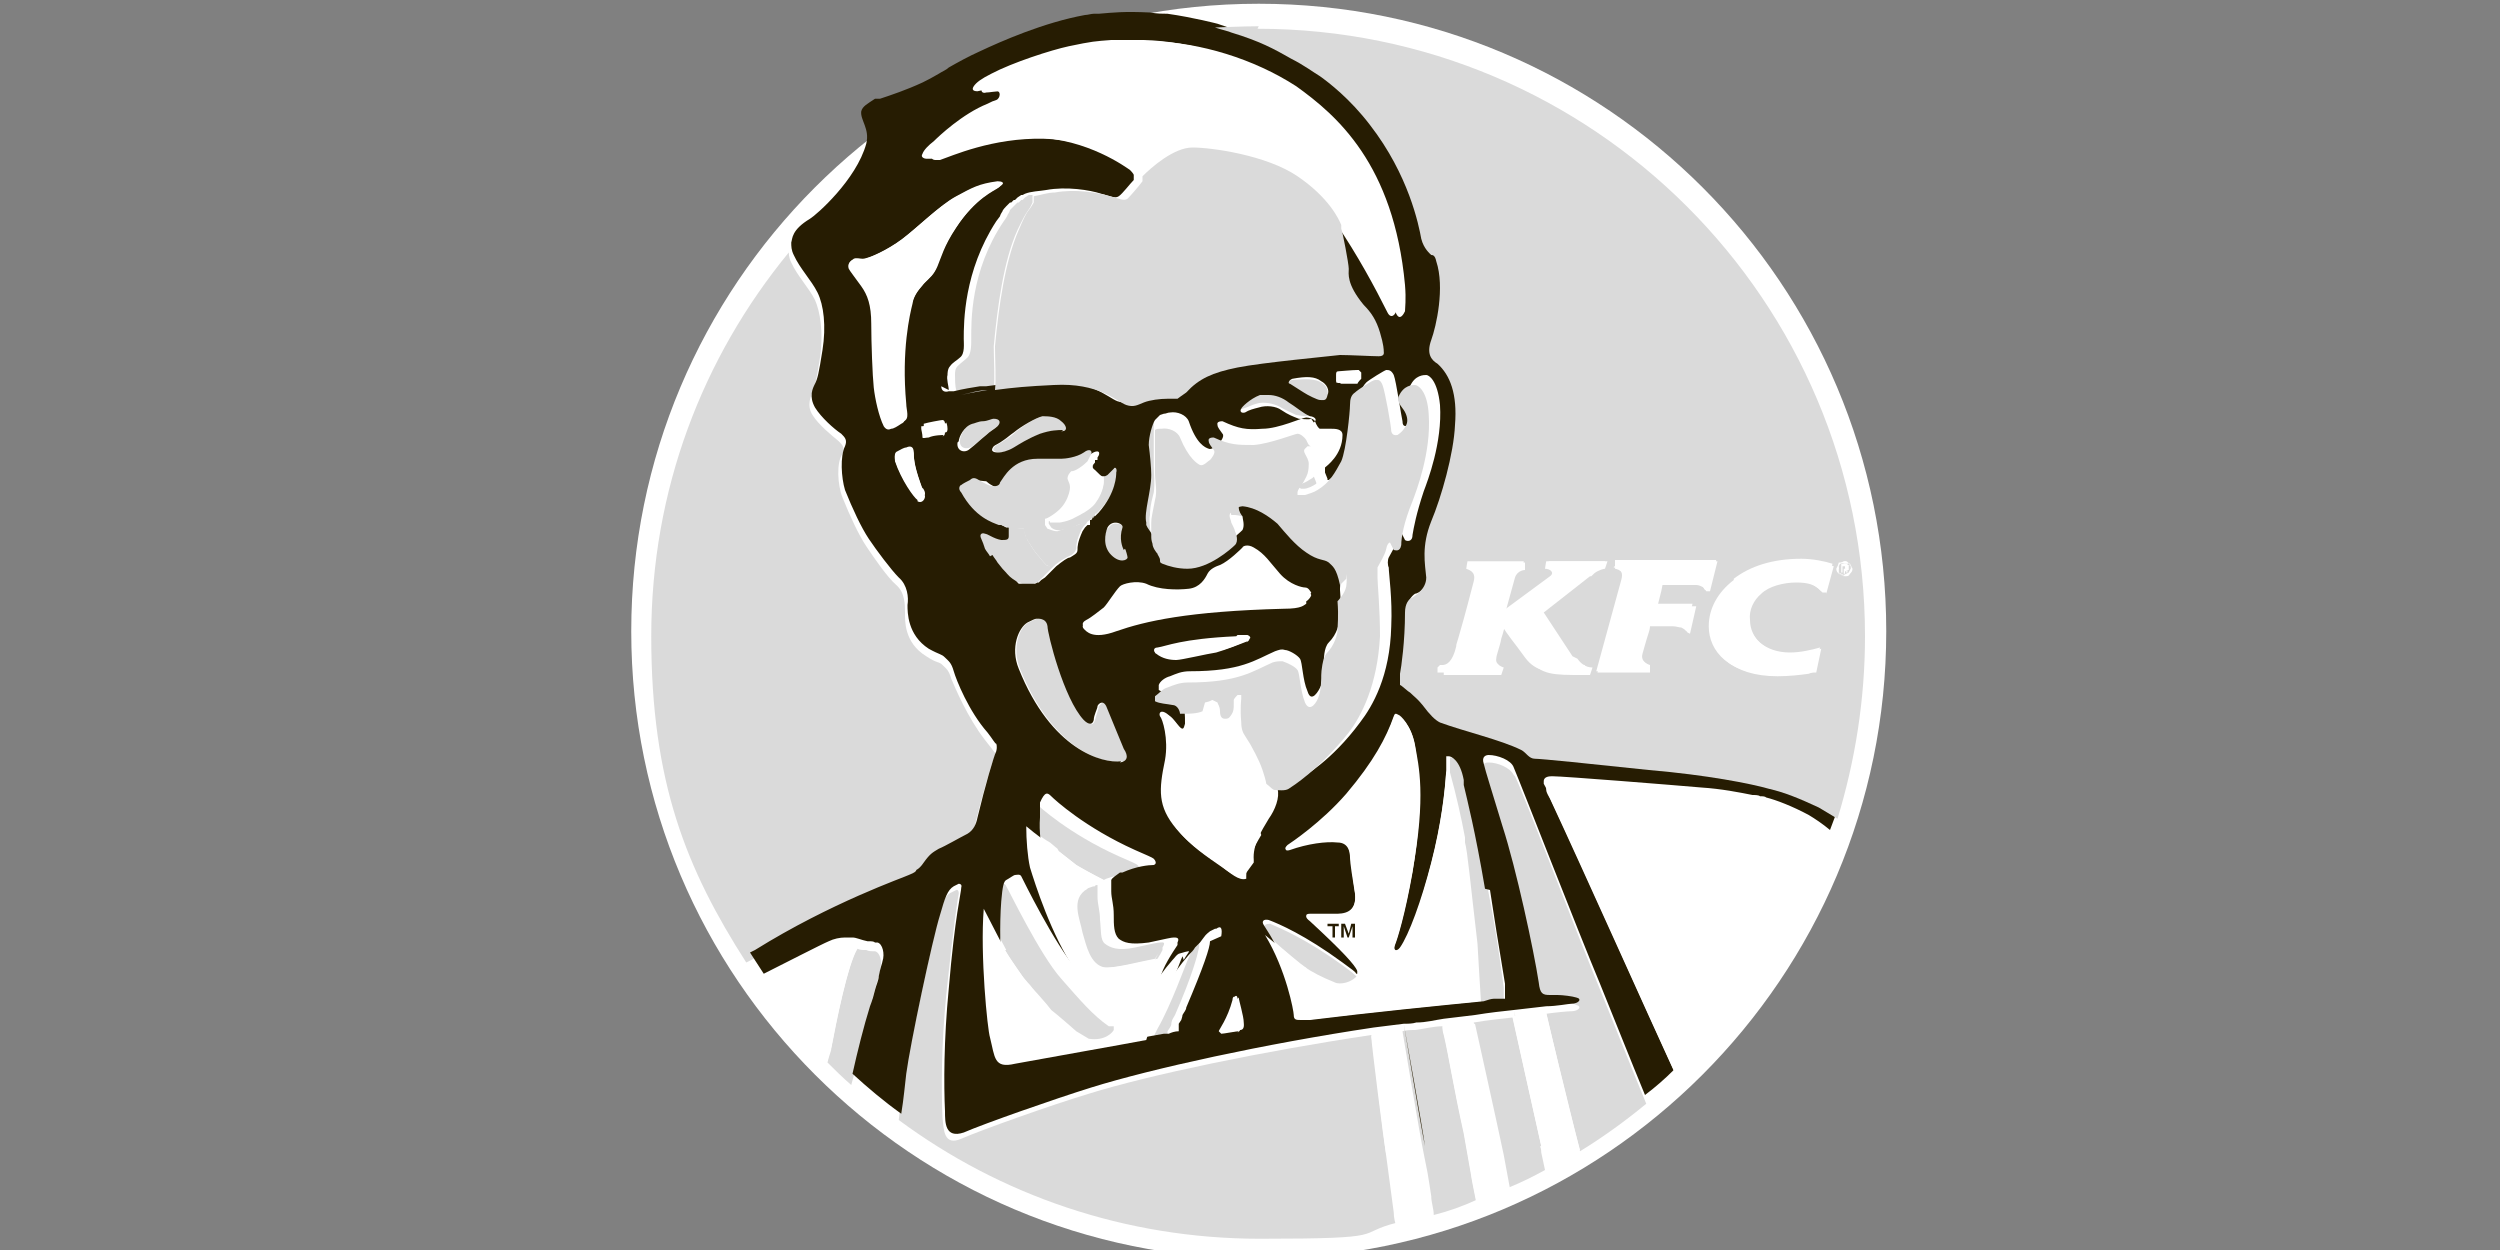 <?xml version="1.0" encoding="UTF-8"?>
<svg xmlns="http://www.w3.org/2000/svg" version="1.1" viewBox="0 0 200 100">
  <rect x="0" y="0" width="200" height="100" fill="#808080" stroke="none"/>
  <defs>
    <style>
      .cls-1 {
        fill: #c31230;
      }

      .cls-2 {
        fill: #fff;
      }

      .cls-3 {
        fill: #261c02;
      }

      .cls-4 {
        fill: #dadada;
      }
    </style>
  </defs>
  <!-- Generator: Adobe Illustrator 28.6.0, SVG Export Plug-In . SVG Version: 1.2.0 Build 709)  -->
  <g>
    <g id="Layer_2">
      <path class="cls-2" d="M100.7.3c-27.8,0-50.2,22.5-50.2,50.2s22.5,50.2,50.2,50.2,50.2-22.5,50.2-50.2S128.5.3,100.7.3"/>
      <path class="cls-4" d="M72.5,70.6c.5-.2.5-.3.6-.4.2-.2.3-.4.6-.6.5-.7.8-.8,1.2-1.1.5-.3,1.7-1,2.3-1.2.6-.3.7-.9.8-1.3.6-2.5,1.3-4.8,1.5-5.3.2-.4.1-.5,0-.6,0,0-.3-.4-.7-.9-1.4-1.8-2.4-4.2-2.7-4.9-.2-.7-.4-.8-.7-1.1-.3-.3-.4-.1-1.3-.7-1.8-1.1-1.7-2.9-1.7-3.5,0-.6,0-1.6-.7-2.2-.7-.6-1.8-2.2-2.4-3.1-.6-.9-1.3-2.4-1.9-3.9-.4-1-.5-2.8,0-3.5.2-.5,0-.7-.3-1-.6-.5-1.6-1.3-2.1-2.1-.5-.8-.1-1.5,0-1.9.2-.4.3-.8.6-2.7.3-2,0-3.7-.4-4.6-.5-1-1.4-1.9-1.9-3-.2-.4-.2-.7-.2-1v.2c-6.9,8.4-11,19-11,30.7s2.8,18.6,7.6,26.1l.4-.2c6.2-3.8,12-5.8,12.3-6"/>
      <path class="cls-4" d="M121.1,62c-.3-.6-1.3-1-2-1-.2,0-.6,0-.4.7.2.7.5,1.7,1.5,5,1,3.4,2.5,9.9,2.9,12.5.1.9.3,1,.9,1h.6c.4,0,1.2,0,1.5.2.5.1.2.5-.4.5-.3,0-1.3.1-2,.2,0,0,1.7,7,2.7,11,1.8-1.1,3.6-2.4,5.3-3.8-1.2-2.9-2.5-6.2-3.6-8.9-1.8-4.3-6.2-15.9-6.9-17.3"/>
      <path class="cls-4" d="M110.9,92.4c-.2-1.2-1.1-9.1-1.2-9.6h0c-8.7,1.3-17.8,3.2-22.6,4.7-3,.9-8.6,2.9-10.2,3.6-1.4.6-1.4-.7-1.5-1.7-.1-2.2-.1-5.8.3-9.8.6-5.8.9-7.6,1-8.1,0-.4-.2-.3-.2-.3l-.4.2c-.5.2-.7.9-1.1,2.3-.5,1.9-2.3,10.4-2.7,12.7-.1.9-.3,2.1-.4,3.2,8.1,6,18.1,9.5,28.9,9.5s7.4-.4,11-1.3c0-.4-.1-.8-.2-1.1l-.6-4.5"/>
      <polyline class="cls-1" points="147.7 45.8 147.7 45.8 147.7 45.8"/>
      <path class="cls-4" d="M115.5,82.8c0-.2-.1-.5-.1-.7-.7,0-1.4.2-2.2.3-.3,0-.7,0-1,.1,0,0,1.4,8.4,1.7,9.8l.3,1.5c.1.6.2,1.2.3,1.9,0,.5.2,1,.2,1.5,1.2-.3,2.3-.7,3.4-1.2-.2-1-.4-1.9-.4-2.1l-.6-3.4c-.8-3.5-1.2-6.1-1.6-7.9"/>
      <path class="cls-4" d="M123.3,91.7c-.6-2.7-2.3-10.3-2.3-10.3-.9.1-1.9.2-3.1.4,0,0,1.8,8.1,2.3,10.5l.5,2.7c1-.4,2-.9,2.9-1.4l-.3-1.4c0-.1,0-.3-.1-.5"/>
      <path class="cls-4" d="M79,34.7c.3-.3.7-.5.9-.7.3-.3.2-.7-.3-.6-.2,0-.6.1-.9.2-.3,0-.7.2-.8.2-.7.2-1.1,1.1-1.1,1.4-.1.7.6.8,1,.5.4-.3.8-.7,1.3-1.1"/>
      <path class="cls-4" d="M83.5,33.3c-.5,0-1.7.8-2.3,1.3-.3.3-.5.4-.8.6-.4.3-.7.4-.8.5-.4.4.2.5.4.5.2,0,.7-.1,1.2-.4.5-.3,1.1-.8,2.1-1.1.9-.3,1.4-.3,1.9-.3.5,0,.3-.4,0-.8-.4-.3-1.1-.4-1.5-.4"/>
      <path class="cls-4" d="M88.6,42.3c-.3.4-.4,1.4.3,2.2.7.7,1.3.4,1.3.2,0-.2,0-.5-.2-.7-.1-.2-.4-.9-.1-1.8,0-.2-.8-.6-1.2,0"/>
      <path class="cls-4" d="M102.9,31.9c-.5-.3-1.1-.6-1.6-.6-.2,0-.5,0-.7,0-.8.3-1.4,1-1.5,1.1-.1.1,0,.5.3.3.4-.1.7-.3,1.1-.4.6-.2,1.4,0,1.8.2.7.4,1,.5,1.4.7.2,0,.8.2,1,0,.5-.3,0-.4-.3-.5-.5-.2-1.3-.8-1.7-1.1"/>
      <path class="cls-4" d="M106.2,31.7c.1-.4-.1-.9-.5-1.1-.5-.3-1.2-.3-2.3-.2-.3,0-.4.3-.2.4.3.1.8.4,1.1.7.3.2,1.1.6,1.3.6.2,0,.4.1.6-.4"/>
      <path class="cls-4" d="M87.9,56.5c0,.2-.2.7-.3,1.1-.1.4-.4.5-.8,0-1.6-1.7-2.9-6.9-2.9-7.5,0-.8-.8-.7-.9-.6-.1,0-.3.1-.7.3-.7.3-1.4,2-.7,3.7,2.6,6.5,6.7,7.7,8.2,7.4.6,0,.7-.5.3-1.1-.4-.6-1-2.2-1.4-3.4-.2-.6-.6-.1-.7,0"/>
      <path class="cls-4" d="M117.5,62.9v-.2s0,0,0,0v-.2c-.4-1.7-1.1-1.9-1.3-1.9h-.2c0,0,0,0,0,0h0s0,0,0,0h0s0,0,0,0h0s0,0,0,0h0c0,0,0,0,0,0h0c0,0,0,.1,0,.1v.2s0,.4,0,.4h0c0,0,0,.5,0,.5.5,1.8.9,3.6,1.2,5.2v.4c.2.7.4,3,1,8.1.1,1.7.2,3.5.3,5h.1c.3,0,.6,0,.8,0h.5c0,0,.2-.1.2-.1h0s.1,0,.1,0h0s.1,0,.1,0h0s0-.1,0-.1h0s0-.2,0-.2h0s0-.1,0-.1h0c0-.1,0-.5,0-.5h0c0,0,0-.5,0-.5-.4-3-.8-5.5-1.2-7.5-.8-4.7-1.4-7-1.7-8.3h0"/>
      <path class="cls-4" d="M79,31.2h0s.2,0,.2,0h.3s0,0,0,0c.1-1,0-2.4,0-3.5.3-3.2.8-6.9,1.9-9.3.9-1.9.8-1.3,1.2-2.2v-.2c0,0,0-.4,0-.4h0s-.2,0-.2,0h-.1s-.3.2-.3.2h0s-.2.2-.2.2h-.1c0,0-.2.2-.2.2h-.1c0,0-.3.3-.3.3h0s-.3.3-.3.3h0c0,.1-.2.4-.2.4h0c0,.1-.3.5-.3.5-2.7,4-2.6,8.1-2.6,9.4,0,.5,0,1.2-.3,1.5-.2.2-.5.4-.8.7-.2.2-.2.5-.2.7,0,.3,0,.9.1,1.2,0,.3.3.5.6.4h.4c.8-.2,1.5-.4,2.1-.5"/>
      <path class="cls-4" d="M107.7,46.3c.1-.8,0-1.2-.3-1.6-.3-.5-.7-.9-1.4-1.3-.6-.4-2-1.6-2.1-1.7l-.9-.8c-.2-.1-.5-.4-1.1-.7-1.6-.8-2.9-.2-2.9-.2,0,0-.3.2-.5.4-.2.2,0,.6,0,.8h0s0,0,0,0h0s0,0,0,0h0s0,0,0,0h0s0,0,0,0h0s0,0,0,0h0s0,0,0,0h.1s0,0,0,0h.2c1.1.1,2.1.8,2.8,1.4.7.6,1.4,1.7,2.3,2.3,1,.7,1.4.6,1.8.8.4.3.7.4.9,1.8v.4c0,0,0,0,0,0,0,0,.6-.5.7-1.2"/>
      <path class="cls-4" d="M88.3,38.2v.2c0,.7-.4,1.4-.8,1.8-.4.5-1.2.9-1.6,1.1-.4.2-1.1.3-1.2.4h-.3s-.2,0-.2,0h-.3s0,0,0,0h0c0,0,0,.2,0,.2l.2.3c0,0,.3.3.8.2.6-.1,1-.2,1.3-.4.4-.1.9-.3,1-.4l.3-.3h.1c0-.1,0-.2,0-.2h.1c0,0,.3-.3.3-.3,1.5-1.7,1.4-3,1.4-3.2,0-.3,0-.4-.2-.3-.2.2-.3.3-.5.5h-.2c0,.1,0,.1,0,.1h0s0,0,0,0h0"/>
      <path class="cls-4" d="M79.7,45.1l.4.5h0s0,0,0,0c.3.3.6.5.8.8l.3.2h0s.2,0,.2,0h.2c0,0,.2.1.2.1h.2s.1,0,.1,0h.2s.2,0,.2,0h.1s0,0,0,0h.1s.2-.1.2-.1h.1c0,0,.2-.2.2-.2h0c0,0,.3-.3.3-.3l.5-.5.4-.4h0c-.2,0-.5.2-.7,0,0,0-.3-.3-.6-.7-.2-.2-.4-.5-.6-.8-.1-.2-.2-.3-.3-.5-.1-.2-.2-.4-.2-.5h0c0-.2-.1-.4-.1-.4-.4,0-.9-.1-1.3-.3h0s0,.1,0,.1h0s0,.1,0,.1h0s0,.1,0,.1h0s0,.1,0,.1h0s0,.1,0,.1h0c0,0,0,.1,0,.1h0c0,.4-.3.6-.6.5-.6-.1-1.1-.4-1.3-.5-.2,0-.5,0-.3.4,0,.2.2.4.3.7h0c.1.3.2.5.4.7h0s0,0,0,0c.1.2.3.4.4.6h0"/>
      <path class="cls-4" d="M104.2,38.7c-.3,0-.4.2-.5.3h0c0,0,0,0,0,0h0s0,0,0,0h0s0,0,0,0h0c0,0,0,0,0,0h0c0,0,0,0,0,0h0c0,0,0,0,0,0h.1c0,0,0,0,0,0h.1c0,0,.2.1.2.1h.2c.3,0,.7-.2,1-.4h0s0,0,0,0h0s0,0,0,0h0s0,0,0,0h0s0-.1,0-.1l-.2-.5h0c0,0,0-.2,0-.2h0s0-.1,0-.1c-.2.2-.5.3-.8.4"/>
      <path class="cls-4" d="M92.5,43.7c0-.1-.3-.5-.4-.8,0-.3-.1-.4-.1-.7,0-.2-.1-.6,0-1,0-.3,0-.7.3-1.8.1-.7,0-1.5,0-2.2,0-.6,0-2,0-3.4h0s-.3,0-.3,0h0s-.2.1-.2.1h0s-.2.2-.2.2c-.2.2-.6,1.2-.5,2,0,.7.2,1.8.2,2.4,0,1.3-.6,3-.4,3.8v.2c0,0,.1,0,.1,0v.2c.1,0,.1,0,.1,0l.2.3h0c0,0,.2.3.2.3h0c0,0,.3.3.3.3h0c0,0,.3.3.3.3h0c0,0,.4.3.4.3h0s.4.2.4.2h0s0,0,0,0c-.1-.1-.1-.2-.2-.3,0-.2-.2-.4-.2-.5"/>
      <path class="cls-4" d="M96.4,74.6h-.1c0,0,0,0,0,0h0s0,0,0,0h-.2c0,0,0,.1,0,.1h-.2c0,.1,0,.1,0,.1-.2.1-.3.3-.5.5h0c0,0-.3.3-.3.3h0c0,0-.4.5-.4.5h0s0,0,0,0c.3,0,.7-.2.8-.2,0,0-.3.4-.4.7-.2.4-1.4,3.8-2.5,5.7-.4.8-.2.4-.4,1h.2s.2,0,.2,0c.2,0,.5,0,.8-.1h0s0,0,0,0h0s0,0,0,0h0s0,0,0,0h0s0,0,0,0h0c0,0,0,0,0,0h0c0,0,0,0,0,0h0s0,0,0,0h0s0,0,0,0h0s0-.1,0-.1h0s0-.1,0-.1h0s0-.1,0-.1h0s0-.1,0-.1h0s0,0,0,0h0c0-.1,0-.1,0-.1h0c0-.1,0-.2,0-.2h0s0,0,0,0l.2-.3h0s.1-.2.1-.2h0c0-.4.2-.6.3-.8,1.4-3.2,1.8-4.8,1.9-5.3.1-.6,0-.9-.4-.7"/>
      <path class="cls-4" d="M104.2,77.5c1.1.7,1.5.9,2.7,1.4.4.2,1.4,0,1.8-.7h0s0,0,0,0h0s0,0,0,0h0s0,0,0,0h0s0,0,0,0h-.1c-.2-.2-.4-.4-1.1-.9-3-2.2-5.2-3.1-5.9-3.4-.3,0-.6.1-.4.4.2.2.3.5.5.8h0c1,.9,2.3,2,2.9,2.4"/>
      <path class="cls-4" d="M87,71.1c-1.4.8-.6,2.4-.4,3.5.3,1,.6,2.6,1.8,2.8.9.1,3.1-.5,4.2-.7.2-.3.3-.5.4-.7v-.2c.3-.5,0-.4-.2-.4-.2,0-.6.1-2,.4-1.4.3-2,0-2.4-.3-.4-.3-.3-1.1-.4-1.9,0-.8-.2-1.2-.2-1.9v-.3s0-.2,0-.2h0c0,0,0-.2,0-.2h0c0,0,0-.2,0-.2h0c-.3,0-.5.1-.8.2"/>
      <path class="cls-4" d="M84.7,68.1l1.4,1.1c0,0,1.4.8,2.2,1.2h0s.2-.1.2-.1c1.1-.4,2.2-.5,2.5-.6.4,0,.2-.3,0-.5-.1-.1-.6-.3-1.5-.7-4-1.8-6.4-4-6.7-4.3-.3-.3-.5-.4-.8.5v.2c0,0,0,0,0,0v.2s0,.1,0,.1v.3s0,.2,0,.2h0c0,.1,0,.2,0,.2h0c.7.7,1.8,1.4,2,1.5l.6.5"/>
      <path class="cls-4" d="M80.4,76c.4.7,1.5,2.2,1.5,2.3,0,0,.3.3.6.7.3.3.5.6.6.7l.7.8.4.5c.4.3,1.8,1.6,2,1.7l1,.6c1.2.2,1.8-.5,2-.7.1-.2.1-.3,0-.6h0c0,0,0,0,0,0h0c0,.1,0,.1,0,.1h-.1c0,0,0,0,0,0h-.2s0,0,0,0h-.2c-1.3-.9-2.3-2.1-3.8-3.8-1.7-1.9-4.2-7.1-4.4-7.4-.1-.3-.4-.2-.5-.1-.1,0-.4.2-.7.4-.2.1-.3.5-.4,1.7h0c.3.7,1.3,2.5,1.6,3.1"/>
      <path class="cls-4" d="M69.8,79.9c.1-.4.2-.8.3-1.1.2-.6.3-1.1.3-1.2.2-.7,0-1.4-.4-1.5h-.2s0,0,0,0c-.1,0-.3,0-.5-.1h0s-.1,0-.1,0c-.2,0-.4,0-.6-.1-.8,1.3-1.7,5.9-2.1,8,0,.2-.2.6-.3,1.1.6.6,1.2,1.2,1.9,1.8.5-1.8,1-3.8,1.4-5.4.1-.5.3-.9.4-1.3"/>
      <path class="cls-3" d="M141.7,62.8c-1.5-.3-5-1-9.6-1.5-4.7-.4-8.5-.8-9.1-.9-.5,0-.7-.5-1.1-.7-1.6-.8-4.6-1.5-6.5-2.2-.5-.2-.8-.6-1.4-1.4-.4-.5-.7-.7-1-1-.2-.2-.6-.6-.8-.6-.1,0-.2-.3,0-.9.1-.5.4-2.5.4-4.9,0-.6.3-1,.6-1.2.2,0,1.2-.5,1.1-1.6,0-1-.4-2.5.4-4.5.8-1.9,1.8-5.4,1.9-7.7.1-2.4-.5-4-1.4-4.9-.4-.3-.8-.8-.5-1.9.4-1.1,1.1-4.3.4-6.3-.2-.5-.3-.5-.4-.5-.1,0-.6-.4-.8-1.3-.2-1.1-1.1-5.1-4.1-9.1-1.6-2.1-3.4-3.4-4-3.9-.5-.3-1.3-.9-2.3-1.4-1.4-.8-2.6-1.3-4.8-2.1-.2,0-.7-.2-1.3-.4h0s-1.9-.5-4-.8c-.4,0-.8,0-1.4-.1-2.1-.1-2.9,0-4.1.1h-.4c-.2,0-.5.1-.7.1-3.3.6-6.7,2.1-8.4,2.9-.9.4-1.8.9-2.5,1.3h0c-.2.2-.5.3-.8.5-.5.3-.9.5-1.3.7-1.3.6-2.5,1-3.4,1.3h-.4c-.6.4-1,.6-1.1,1-.1.7.7,1.4.4,2.6-.8,2.9-4,5.7-4.5,6-1.5.9-1.4,1.6-1.5,1.9,0,.3,0,.6.2,1,.5,1.1,1.4,2,1.9,3,.5,1,.7,2.7.4,4.6-.3,1.9-.4,2.3-.6,2.7-.2.4-.5,1,0,1.9.5.8,1.5,1.7,2.1,2.1.3.3.5.5.3,1-.4.8-.3,2.5,0,3.5.6,1.5,1.3,3,1.9,3.9.6.9,1.8,2.5,2.4,3.1.7.6.8,1.6.7,2.2,0,.6,0,2.4,1.7,3.5.9.5,1,.4,1.3.7.3.3.5.4.7,1.1.2.7,1.2,3.2,2.7,4.9.4.5.6.9.7.9,0,0,.1.2,0,.6-.2.4-.9,2.8-1.5,5.3-.1.5-.3,1-.8,1.3-.6.3-1.8,1-2.3,1.2-.5.3-.7.4-1.2,1.1-.2.3-.4.5-.6.6,0,.1-.1.2-.6.4-.4.2-6.2,2.2-12.3,6l-.4.2c.4.6.7,1.1,1.1,1.7,1.4-.7,4.7-2.4,5.2-2.6.4-.2.9-.3,1.3-.3.2,0,.5,0,.6,0,.3,0,.7.2,1.2.3h.1s0,0,0,0c.2,0,.4,0,.5.1h0s.2,0,.2,0c.4.1.6.9.4,1.5,0,.1-.2.6-.3,1.2,0,.3-.2.7-.3,1.1-.1.4-.2.8-.4,1.3-.5,1.6-1,3.6-1.4,5.4,1.2,1.1,2.5,2.2,3.9,3.2.2-1.2.3-2.4.4-3.2.3-2.3,2.1-10.8,2.7-12.7.4-1.4.6-2,1.1-2.3l.4-.2c0,0,.3,0,.2.3,0,.4-.5,2.2-1,8.1-.4,4.1-.4,7.7-.3,9.8,0,.9,0,2.2,1.5,1.7,1.6-.7,7.3-2.7,10.2-3.6,4.8-1.5,13.9-3.5,22.6-4.8l2.4-.3s1.4,8.4,1.7,9.8l.3,1.5-.3-1.5c-.2-1.5-1.7-9.8-1.7-9.8.3,0,.7,0,1-.1.8,0,1.5-.2,2.2-.3l2.5-.3c1.2-.2,2.2-.3,3.1-.4h0s1.6,7.6,2.3,10.3c0,.2,0,.3.1.5l.3,1.4h0s-.3-1.4-.3-1.4c-.5-2.2-2.4-10.8-2.4-10.8l2.6-.3c.8,0,1.8-.2,2-.2.6,0,.9-.4.4-.5-.3-.1-1.1-.2-1.5-.2h-.6c-.6,0-.8-.1-.9-1-.4-2.6-1.8-9.1-2.9-12.5-1-3.3-1.3-4.2-1.5-5-.2-.6.2-.7.4-.7.7,0,1.8.4,2,1,.6,1.4,5.1,13,6.9,17.3,1.1,2.7,2.4,6,3.6,8.9.8-.6,1.6-1.3,2.3-2-2.3-5-7.4-16.5-10.1-22.2,0-.2-.2-.5-.3-.7v-.2c0-.4.5-.4.7-.4.9,0,9.6.7,11.9.9,1.6.1,3.1.4,4.1.6.2,0,.5,0,.6.1.2,0,.4,0,.5.1.8.2,2.1.7,3.4,1.4.5.3,1.1.7,1.7,1.2.2-.5.4-1.1.6-1.6-.5-.3-1-.6-1.5-.9-1.4-.8-2.6-1.2-4-1.5M71.4,34.2c-.2.1-.4.1-.6-.2-.4-.8-.7-2.2-.8-3.1-.1-.9-.3-3.6-.2-5.1,0-1.5-.2-2.3-.8-3-.5-.7-.9-1.2-1-1.4-.2-.3,0-.5.3-.7.2-.1.5,0,.7,0,.5,0,2-.7,3.2-1.6,1.2-.9,3-2.7,4.3-3.4,1.3-.7,1.8-1,3.3-1.2.3,0,.7.1.2.4-.4.3-1.9.8-3.5,3.3-1,1.5-1.2,2.4-1.5,3.1-.3.7-.6.9-1.1,1.4-.2.3-.8.8-.9,1.6-.2.8-.9,3.7-.5,8,0,.5.3,1.2-.2,1.4-.3.1-.5.3-.8.4ZM73.4,40c-.3-.2-1.3-1.6-1.8-3.1,0-.2-.1-.6.2-.7.2,0,.5-.3.7-.3.2,0,.5-.2.6.4,0,.6.1,1.2.7,2.9.1.3.1.4.2.5,0,.3-.3.6-.6.4ZM75.5,34.8c0,0-.8,0-1.2.2-.2,0-.5.1-.5,0,0-.3-.1-.6-.1-.7v-.2c.4,0,1.5-.2,1.6-.3.1,0,.2,0,.2.3,0,.2,0,.4.1.5,0,0,0,.3-.2.3ZM75.9,31.2c0-.3-.2-.9-.1-1.2,0-.1,0-.5.2-.7.2-.3.6-.5.8-.7.4-.3.3-1.1.3-1.5,0-1.3,0-5.4,2.6-9.4l.3-.4h0c0-.1.2-.4.2-.4h0c0-.1.3-.4.3-.4h0s.3-.3.3-.3h.1c0,0,.2-.2.2-.2h.1c0,0,.2-.2.2-.2h0s.3-.2.3-.2h.1s.2-.1.2-.1h0c.5-.2,1.1-.2,1.7-.3,1.6-.3,3.5,0,4.4.3.8.2,1.1.4,1.4.2.3-.2.9-1,1.2-1.3h0c0-.1,0-.2,0-.2h0c0,0,0-.1,0-.1h0c0,0,0-.1,0-.1h0c0-.1-.3-.4-.3-.4-.3-.2-3.4-2.5-7.6-2.6-4.1-.1-7.4,1.3-8.3,1.7-.2,0-.3,0-.4,0-.1,0-.5-.1-.3-.4.1-.3.5-.7.9-1,.4-.4,2.3-2.2,4.3-3,.4-.2.4-.2.7-.3.3-.1.5-.8-.2-.8-.7,0-.9,0-1.3.1-.3,0-.5-.1-.3-.4.2-.3.6-.6,1.4-1,1.7-.9,4.8-1.9,6.2-2.2,1.9-.4,2.1-.4,3.4-.5,1.2,0,2.1,0,2.6,0,3.8.1,8.1,1.4,11.5,3.6,3.2,2.3,7.8,6.3,8.7,15.9.1,1.2,0,1.8,0,2.1,0,.3-.4.8-.7.2-1-2-2.4-4.6-4.1-7.1l-.3-.2h0s0,0,0,0h0s0,0,0,0h0c0,0,0,.1,0,.1v.2c0,.2.6,2.8.6,3.2,0,.4-.2,1.3,1.2,2.9.6.7,1,1.3,1.3,2.2.2,1,.3,1.4.3,1.5,0,.1.1.4-.4.4-.5,0-2.3-.1-3.1-.1-.8,0-6.2.5-8.2,1-2,.4-3.1.9-4.1,2-.2.3-.6.5-.7.5,0,0-.3,0-.8,0-.5,0-1.4,0-1.9.3-.5.2-.8.4-1.4.2-.8-.3-2.2-1.8-5.8-1.6-2.2.1-3.3.2-4.7.4h-.3s-.2,0-.2,0h0c-.6.1-1.3.2-2.1.4h-.4c-.3.1-.6,0-.6-.4ZM108.8,30.3l-.3.3h-1.3c0,.1-.3,0-.3,0v-.6c0,0,0-.2.1-.2.1,0,1.1-.1,1.5-.1l.2.2v.5ZM104.3,31.4c-.3-.2-.8-.5-1.1-.7-.2,0-.1-.3.2-.4,1.1-.2,1.8-.2,2.3.2.4.2.7.7.5,1.1-.1.5-.3.4-.6.4-.2,0-1-.4-1.3-.6ZM104.9,33.5c-.2.1-.8,0-1,0-.5-.2-.8-.3-1.4-.7-.4-.3-1.2-.4-1.8-.2-.4.1-.8.2-1.1.4-.4.1-.4-.2-.3-.3,0-.1.7-.8,1.5-1.1.2,0,.5,0,.7,0,.5,0,1.1.2,1.6.6.5.3,1.2.9,1.7,1.1.2,0,.7.2.3.5ZM89.3,50.3c-1.9.7-2.4,0-2.6-.2-.2-.2,0-.4.2-.5.4-.2,1-.7,1.4-1,.3-.3.9-1.3,1.3-1.7.2-.2,1.3-.5,2.1-.2,1,.5,2.5.5,3.4.4.9-.1,1.3-.8,1.5-1.2.2-.4.7-.6,1-.7.7-.3,1.7-1.3,1.8-1.4,0-.1.4-.3.9,0,.9.5,1.3,1.2,2.1,2.1.8.9,1.8,1.1,2,1.1.3,0,.4.3.5.4,0,0-.2.4-.4.5-.2.1-.3.4-1.8.4-7.7.2-11.1,1-13.4,1.8ZM99.8,51.3c-.5.2-1.8.7-2.5.9-.7.1-2.8.6-3.2.6-.5,0-1.1-.1-1.6-.5-.1,0-.3-.4.1-.4.7-.1,1.9-.7,6.3-.9.5,0,.7,0,.8,0,.1,0,.5.1,0,.4ZM89.7,60.9c-1.5.2-5.6-.9-8.2-7.4-.7-1.7,0-3.3.7-3.7.4-.2.6-.3.7-.3.1,0,.8-.1.9.6,0,.6,1.3,5.8,2.9,7.5.4.4.7.4.8,0,0-.4.3-.9.3-1.1,0-.1.4-.6.7,0,.5,1.2,1.1,2.7,1.4,3.4.4.6.3,1-.3,1.1ZM90,43.9c.1.2.2.6.2.7,0,.2-.6.5-1.3-.2-.7-.7-.5-1.7-.3-2.2.4-.7,1.3-.3,1.2,0-.3.9,0,1.6.1,1.8ZM85.1,34.4c-.5,0-1,0-1.9.3-1,.4-1.6.8-2.1,1.1-.5.3-1,.4-1.2.4-.2,0-.8,0-.4-.5.1-.1.4-.2.8-.5.3-.2.5-.4.8-.6.6-.5,1.8-1.2,2.3-1.3.4,0,1.1,0,1.5.4.4.3.6.8,0,.8ZM76.7,35.3c0-.3.4-1.2,1.1-1.4.1,0,.5-.2.8-.2.4,0,.7-.2.9-.2.5,0,.6.3.3.6-.2.2-.6.4-.9.7-.5.4-.9.8-1.3,1.1-.4.4-1.1.2-1-.5ZM79.2,44.5h0s0,0,0,0c-.1-.2-.3-.4-.4-.6h0c-.1-.3-.2-.6-.3-.8-.2-.4.1-.5.3-.4.2,0,.7.4,1.3.5.4,0,.6,0,.6-.3h0c0-.1,0-.2,0-.2h0c0,0,0-.1,0-.1h0s0-.1,0-.1h0s0-.1,0-.1h0s0-.1,0-.1h0s0-.1,0-.1h-.2c-.5-.3-1.9-.8-3-2.7-.2-.3,0-.5,0-.6.1,0,.5-.3.7-.4.2-.1.4,0,.7,0,.2.2.8.6,1.2.5.4,0,.4-.2.5-.3.3-.4,1-1.9,3-1.9.8,0,1.6,0,1.9,0,.3,0,1.2-.1,1.8-.5.6-.4.8-.1.5.3v.2c-.1,0-.2,0-.2,0v.2c-.2.2-.3.4,0,.6.4.4.5.5.6.5h.2c0,0,0,0,0,0h0s.2-.1.2-.1c.2-.2.3-.3.5-.5.1-.2.3,0,.2.3,0,.2,0,1.6-1.4,3.2l-.3.3h-.1c0,0,0,.1,0,.1h-.1c0,.1-.1.2-.1.2h-.1c0,.1,0,.2,0,.2v.2c-.1,0-.2,0-.2,0l-.2.2-.2.3c-.4.9-.4,1.2-.4,1.5,0,.3-.3.4-.6.6-.2,0-.6.3-1.1.7h0l-.4.4-.5.5-.3.2h0c0,0-.2.2-.2.2h-.1c0,0-.2.1-.2.1h-.1s0,0,0,0h-.1s-.2,0-.2,0h-.2s-.1,0-.1,0h-.2s-.2,0-.2,0h-.2c0,0-.2-.2-.2-.2h0s-.3-.2-.3-.2c-.3-.2-.5-.5-.8-.8h0s0,0,0,0l-.4-.5h0c-.1-.2-.3-.4-.4-.6ZM96.8,75.3c0,.5-.5,2-1.9,5.3,0,.2-.2.4-.3.6h0c0,.1-.1.4-.1.4h0s-.2.3-.2.3h0s0,0,0,0h0c0,.1,0,.2,0,.2h0s0,0,0,0h0c0,.1,0,.1,0,.1h0s0,0,0,0h0s0,0,0,0h0c0,.1,0,.1,0,.1h0c0,.1,0,.1,0,.1h0c0,0,0,.1,0,.1h0c0,0,0,0,0,0h0s0,0,0,0h0s0,0,0,0h0s0,0,0,0h0s0,0,0,0h0s0,0,0,0h0s0,0,0,0h0c-.3,0-.6.1-.8.2h-.2s-.2,0-.2,0c-2.1.4-7.8,1.3-10.5,1.9-1.8.4-1.6-.5-2-2.1-.2-.7-.8-6.6-.5-10.4.1-1.2.2-1.6.4-1.7.2-.1.6-.4.7-.4.1,0,.4-.1.5.1.1.2,2.7,5.5,4.4,7.4,1.5,1.7,2.5,2.9,3.8,3.7h.2c0,.1,0,.1,0,.1h0s0,0,0,0h0s.1,0,.1,0h0s0-.1,0-.1h0c0-.2,0-.5-.2-.7-.3-.3-1.4-1.5-2.9-3.6-2-2.8-3.3-6.9-3.6-8.2-.2-.9-.4-2.2-.3-3.3h0s0-.1,0-.1h0c0-.1,0-.3,0-.3v-.3s0-.1,0-.1v-.2s0,0,0,0v-.2c.4-.9.6-.8.9-.5.3.3,2.7,2.5,6.7,4.3.9.4,1.4.6,1.5.7.1.1.3.4,0,.5-.4,0-1.4.1-2.5.6h-.2c-.4.3-.6.4-.7.6h0c0,.1,0,.2,0,.2h0c0,.1,0,.2,0,.2v.2s0,.3,0,.3c0,.6.2,1,.2,1.9,0,.8,0,1.5.4,1.9.4.3.9.5,2.4.3,1.4-.3,1.8-.4,2-.4.2,0,.5,0,.3.4v.2c-.4.6-1.2,1.8-1.4,2.7-.3.9-.3,1.2-.4,1.3,0,.2,0,.5.4.1.3-.3.8-1.6,2.3-3.3.2-.2.4-.4.5-.6h0s.4-.4.4-.4h0c0,0,.3-.4.3-.4h0c.2-.3.4-.4.5-.5h0s.2-.1.2-.1h0s.2-.1.2-.1h0s0,0,0,0h.1c.4-.3.5,0,.4.6ZM99.1,82.5c-.2,0-1.2.2-1.4.2l-.2-.2c0-.1.7-1,1.1-2.5,0-.3.2-.4.3,0,0,.3.4,1.6.4,2,0,0,0,.5-.3.6ZM99.5,70.1c-.6.2-1.4-.5-1.9-.9-1.3-.9-2.5-1.7-3.5-2.9-1.5-1.8-1.4-3.1-.9-5.5.3-1.7-.2-3.3-.4-3.5-.1-.2,0-.5.4-.3.4.2.7.7,1.1,1.1.4.4.4.1.5-.2,0-.7,0-1.2-.2-1.6h0c0-.2-.2-.7-.6-.8-.5-.1-1-.1-1.3-.3v-.4c.1-.3.5-.6.9-.7.5-.2.9-.4,1.6-.4,4.1,0,5.2-.9,6.8-1.6.3-.1.5-.2.8-.1.3,0,1,.4,1.2.7.2.3.2,1.7.6,2.6.3,1,.9,0,1.1-.5.1-.4.2-1.4.2-1.7,0-.3,0-1.3.4-1.7.7-.7.8-1.5.9-1.9,0-.3.1-1.1,0-2.3v-.4c-.3-1.4-.6-1.5-.9-1.8-.4-.3-.8-.1-1.8-.8-.9-.6-1.7-1.6-2.3-2.3-.7-.6-1.7-1.3-2.8-1.4h-.2s0,0,0,0h-.1s0,0,0,0h0s0,0,0,0h0s0,0,0,0h0s0,0,0,0h0s0,0,0,0h0s0,.1,0,.1c0,.3.2.6.3.7,0,.2.2.7,0,1.1-.3.3-2.1,2-3.8,1.9-.8,0-1.4-.2-2-.4h0s0,0,0,0l-.4-.2h0s-.4-.3-.4-.3h0c0,0-.3-.3-.3-.3h0c0,0-.3-.3-.3-.3h0c0,0-.2-.3-.2-.3h0c0,0-.2-.3-.2-.3h0s-.1-.2-.1-.2h0s0-.2,0-.2c-.2-.8.4-2.5.4-3.8,0-.6-.1-1.6-.2-2.4,0-.7.3-1.7.5-2l.2-.2h0s.2-.2.2-.2h0s.3-.1.3-.1h0c.2,0,.3-.1.5-.1.6-.1,1.3.2,1.5.7.6,1.8,1.3,2.1,1.6,2.2.2.1.6-.2.8-.4.1-.1.5-.6.3-.8-.2-.3-.4-.5-.4-.7-.1-.3.3-.3.4-.3,1.3.6,1.9.7,3.2.6,1.3,0,3.2-.9,3.5-.9.2,0,.6.1.7.3h0c.1.3.3.6.4.6h0c.2,0,.6,0,.9,0,.3,0,.9,0,.9.5,0,1.6-1.3,2.5-1.4,2.6h0c0,.1,0,.2,0,.2h0c0,0,0,.2,0,.2l.2.5h0c0,0,0,.1,0,.1h0c0,0,0,0,0,0h0s0,0,0,0h.1c1-.7,1.5-1.4,1.9-2.3.5-.9.7-4,.7-4.5,0-.5.2-.8.4-1,.2-.2,1.5-1,1.6-1,.2,0,.4,0,.6.4.2.5.6,3.3.7,3.7,0,.5.3.4.5.3.3-.2.4-.4.7-.8.2-.4,0-1-.2-1.2-.2-.3-.6-.7-.4-1.1.4-.9,1.1-.9,1.3-.9.2,0,.9.4,1.1,2.4.2,3-1,6.1-1.3,6.9-.6,1.8-.8,2.9-.9,3.5,0,.6-.5.5-.6.4l-.3-.6c0,0-.2,0-.3.5-.1.5-.5,1.1-.7,1.5-.1.2-.1.6,0,.8,0,.5.3,2.5.2,4.7-.1,4-1.5,6.4-2.5,7.7-2.3,3.1-4.5,4.3-4.8,4.5-.3.2-.9.2-1.1.1-.2,0-.4-.3-.7-.5h0c-.3-.2-.3.2-.3.3,0,.1.2.5.3.9.2.7-.2,1.7-.7,2.4-.6,1-1.3,2.1-1.2,3.3v.2ZM119.2,71.2c.3,2,.7,4.5,1.2,7.5v.4c0,0,0,0,0,0v.3s0,0,0,0h0c0,.1,0,.2,0,.2h0s0,.2,0,.2h0s0,.1,0,.1h0s-.1,0-.1,0h0s-.1,0-.1,0h0s-.2,0-.2,0h-.5c-.2,0-.5.1-.8.2-3.1.3-9.1.9-13.9,1.5h-.3c-.4,0-.6,0-.6-.3,0-.3-.6-3.7-2.3-6.5-.2-.3-.3-.5-.5-.8-.2-.3,0-.5.4-.4.8.3,2.9,1.2,5.9,3.4.8.6,1,.7,1.1.9h.1c0,0,0,0,0,0h0s0,0,0,0h0s0,0,0,0h0s0-.3,0-.3c-.2-.5-1.2-1.6-3.8-4-.4-.3-.4-.5,0-.5.4,0,1.4,0,2,0,.6,0,1.8,0,1.6-1.7-.2-1.3-.3-2.6-.4-2.9,0-.4,0-1.1-1-1.2-.9-.1-2.4.1-3.8.6-.4.1-.5,0-.2-.3.3-.2,2.7-1.8,4.7-4.1,2.2-2.6,3.2-4.5,3.8-6.2.1-.3.2-.2.4-.1.1,0,1,.8,1.3,2.4.3,1.7.9,4-.2,10.1-.6,3.3-1.2,5.3-1.4,5.8-.2.5.1.7.4.3.7-1,1.7-3.7,2.5-6.8.8-3.1,1.1-5.7,1.2-7.4v-.4s0,0,0,0v-.4s0-.2,0-.2h0s0-.1,0-.1h0s0,0,0,0h0s0,0,0,0h0s0,0,0,0h0s0,0,0,0h0s.2,0,.2,0c.2,0,.9.3,1.2,1.9v.2c0,0,0,0,0,0v.2s0,0,0,0c.3,1.3.9,3.6,1.7,8.3Z"/>
      <polyline class="cls-2" points="88.6 70.3 88.4 70.4 88.6 70.3"/>
      <path class="cls-2" d="M94.7,76.8c.2-.4.5-.7.4-.7-.1,0-.5.1-.8.2h0c-.2.1-.3.3-.5.5-1.4,1.6-2,2.9-2.3,3.3-.3.3-.4,0-.4-.1,0-.2,0-.4.4-1.3.3-.8,1-2.1,1.3-2.7-.1.2-.2.4-.4.7-1.1.2-3.3.8-4.2.7-1.2-.2-1.6-1.8-1.8-2.8-.1-1.1-1-2.7.4-3.5.3,0,.5-.2.8-.2h0c0-.1.3-.3.7-.5h0c-.8-.4-2.1-1.1-2.2-1.2l-1.4-1.1-.6-.5h0s0,0,0,0c-.2-.1-1.3-.9-2-1.5,0,1.1.1,2.4.3,3.3.4,1.3,1.7,5.4,3.6,8.2,1.5,2.1,2.7,3.3,2.9,3.6.2.2.3.5.2.7h0c0,.2,0,.3,0,.5-.1.2-.7.9-2,.7l-1-.6c-.1-.1-1.6-1.4-2-1.7l-.4-.5-.7-.8c0,0-.3-.3-.6-.7-.3-.3-.5-.6-.6-.7,0,0-1.2-1.6-1.5-2.3-.3-.6-1.3-2.5-1.6-3.1h0c-.3,3.7.3,9.7.5,10.3.4,1.6.3,2.5,2,2.1,2.7-.5,8.4-1.5,10.5-1.9.2-.6,0-.2.4-1,1.1-1.9,2.3-5.3,2.5-5.7"/>
      <line class="cls-2" x1="88.4" y1="70.4" x2="88.4" y2="70.4"/>
      <path class="cls-2" d="M99,79.9c0-.4-.3-.2-.3,0-.4,1.5-1,2.4-1.1,2.5l.2.2c.1,0,1.1-.1,1.4-.2.4,0,.3-.5.3-.6,0-.5-.4-1.8-.4-2"/>
      <path class="cls-2" d="M72.4,32.4c-.4-4.3.3-7.1.5-8,.2-.8.7-1.4.9-1.6.5-.6.8-.7,1.1-1.4.3-.7.5-1.6,1.5-3.1,1.7-2.5,3.1-3,3.5-3.3.4-.3,0-.5-.2-.4-1.5.2-2,.5-3.3,1.2-1.3.7-3.1,2.5-4.3,3.4-1.2.9-2.7,1.5-3.2,1.6-.2,0-.5,0-.7,0-.3.2-.4.4-.3.7.1.2.5.7,1,1.4.5.7.8,1.5.8,3,0,1.5.1,4.2.2,5.1.1.9.4,2.3.8,3.1.2.3.4.3.6.2.2,0,.5-.2.8-.4.5-.2.3-.9.2-1.4"/>
      <path class="cls-2" d="M73.8,39.1c-.6-1.6-.7-2.3-.7-2.9,0-.6-.4-.5-.6-.4-.2,0-.5.2-.7.3-.3.1-.2.5-.2.7.5,1.5,1.5,2.9,1.8,3.1.2.2.6,0,.6-.4,0-.1,0-.2-.2-.5"/>
      <path class="cls-2" d="M86.8,37.4c-.3.2-.6.2-.7.3-.2,0-.4.3-.3.6,0,.3.2.4.2.7,0,.3,0,.7-.4,1.2-.3.5-.8.9-1,1-.3.2-.4.2-.6.3,0,0,0,0,0,.3h0s.3,0,.3,0h.2c0,0,.3,0,.3,0,0,0,.7-.1,1.2-.4.4-.2,1.2-.6,1.6-1.1.3-.4.7-1.1.7-1.8v-.2s0,0,0,0h0s-.2,0-.2,0c-.1,0-.2-.2-.6-.5-.2-.2-.2-.4,0-.6h0c-.1.1-.3.3-.6.5"/>
      <path class="cls-2" d="M100.8,66.5c.4-.7.8-1.6.7-2.4,0-.4-.3-.8-.3-.9,0-.1,0-.5.3-.4h0s0-.2-.3-1.1c-.3-.9-.9-1.9-1-2.1-.1-.2-.4-.7-.5-.8,0,0-.1-.4-.2-.9-.2-1.1,0-1.8,0-1.9v-.3s0-.1,0-.1h-.3c-.3.4-.3.5-.3.5v.3c0,.3,0,.6-.2.9-.2.3-.3.3-.5.3-.2,0-.4-.2-.4-.6,0-.4-.1-.6-.2-.7l-.4-.2c0,0-.1,0-.6.2-.5.1-1.2.2-1.3.2h-.5c0,.4.2.9.2,1.6,0,.3-.1.6-.5.2-.4-.4-.7-1-1.1-1.1-.4-.2-.5,0-.4.3.1.2.7,1.8.4,3.5-.4,2.4-.6,3.6.9,5.5,1,1.2,2.2,2,3.5,2.9.6.4,1.3,1.1,1.9.9v-.2c0-1.2.6-2.3,1.2-3.3"/>
      <path class="cls-2" d="M104.7,35.1h-.3s-.2.2-.2.2c0,0,0,.3,0,.4.1.2.3.5.3.8,0,.1,0,.5-.1.8-.1.3-.3.7-.4.8,0,0-.4.4-.4.7v.2s0,0,0,0h0s0,0,0,0c0,0,.2-.2.5-.3.4-.1.6-.3.8-.4h0c0,0,0,0,0,0,.1,0,1.3-1.1,1.4-2.6,0-.6-.5-.5-.9-.5-.2,0-.7,0-.9,0h0s0,0,0,0h0"/>
      <path class="cls-2" d="M104.5,48.1c.2-.1.4-.4.4-.5,0,0-.2-.4-.5-.4-.3,0-1.2-.2-2-1.1-.8-.9-1.2-1.6-2.1-2.1-.5-.3-.8-.1-.9,0,0,0-1.1,1.1-1.8,1.4-.3.1-.8.3-1,.7-.2.4-.6,1.1-1.5,1.2-.9.1-2.5,0-3.4-.4-.8-.4-1.9,0-2.1.2-.4.4-1,1.4-1.3,1.7-.3.3-.9.8-1.4,1-.2,0-.4.3-.2.5.2.2.7.9,2.6.2,2.3-.8,5.7-1.6,13.4-1.8,1.5,0,1.6-.3,1.8-.4"/>
      <path class="cls-2" d="M98.9,50.9c-4.4.2-5.6.8-6.3.9-.4,0-.3.4-.1.4.5.4,1.2.5,1.6.5.4,0,2.5-.5,3.2-.6.7-.1,2-.6,2.5-.9.5-.2,0-.4,0-.4-.1,0-.3,0-.8,0"/>
      <path class="cls-2" d="M91.4,13.9c.7-.6,2.5-2.3,4-2.3,1.5,0,5.9.6,8.4,2.3,2.5,1.7,3.2,3.4,3.5,3.9h0l.3.2c1.7,2.5,3.1,5.1,4.1,7.1.3.6.6,0,.7-.2,0-.3.1-.9,0-2.1-.9-9.7-5.5-13.6-8.7-15.9-3.4-2.2-7.7-3.5-11.5-3.6-.4,0-1.4,0-2.6,0-1.3,0-1.5.1-3.4.5-1.5.3-4.5,1.3-6.2,2.2-.8.4-1.2.8-1.4,1-.2.3,0,.5.3.4.3,0,.6-.1,1.3-.1.6,0,.5.7.2.8-.2,0-.3.1-.7.3-1.9.8-3.9,2.7-4.3,3-.4.3-.7.8-.9,1-.1.3.2.4.3.4.1,0,.2,0,.4,0,.9-.3,4.2-1.8,8.3-1.7,4.2.1,7.3,2.4,7.6,2.6l.3.3h0s0,0,0,0"/>
      <path class="cls-2" d="M75.6,33.9c0-.2-.1-.3-.2-.3-.1,0-1.2.2-1.5.3v.2c-.1,0,0,.4,0,.7,0,.2.3.1.5,0,.4,0,1.1-.2,1.2-.2.2,0,.2-.2.2-.3,0,0,0-.3-.1-.5"/>
      <path class="cls-2" d="M108.6,29.6c-.4,0-1.4.1-1.5.1-.2,0-.2.1-.2.2v.6c0,0,.4.2.4.2h1.3c0-.1.3-.4.3-.4v-.5l-.2-.2"/>
      <path class="cls-2" d="M68.6,75.8c.2,0,.4,0,.6.1-.4-.1-.9-.2-1.2-.3-.1,0-.3,0-.6,0-.4,0-.9,0-1.3.3-.5.3-3.8,1.9-5.2,2.6,1.6,2.3,3.3,4.4,5.3,6.4.1-.5.2-.9.3-1.1.4-2.1,1.3-6.6,2.1-8"/>
      <path class="cls-2" d="M141,64.2c-.2,0-.4,0-.6-.1-1-.2-2.6-.4-4.1-.6-2.4-.2-11-.8-11.9-.9-.2,0-.7,0-.7.4v.2c0,.2.2.5.3.7,2.7,5.8,7.8,17.2,10.1,22.2,5.6-5.3,10-11.9,12.7-19.3-.6-.5-1.2-.9-1.7-1.2-1.3-.7-2.6-1.2-3.4-1.4-.1,0-.3,0-.5-.1"/>
      <path class="cls-2" d="M114.1,93.9l-.3-1.5c-.2-1.5-1.7-9.8-1.7-9.8l-2.4.3h0c0,.5,1,8.4,1.2,9.6l.6,4.5c0,.4.1.8.2,1.1,1-.2,2-.5,2.9-.8,0-.5-.2-1-.2-1.5-.1-.6-.2-1.3-.3-1.9"/>
      <path class="cls-2" d="M115.4,82.1c0,.2,0,.4.1.7.4,1.7.8,4.3,1.6,7.9l.6,3.4c0,.1.2,1.1.4,2.1.9-.4,1.8-.7,2.7-1.1l-.5-2.7c-.5-2.4-2.3-10.5-2.3-10.5l-2.5.3"/>
      <path class="cls-2" d="M123.6,81l-2.6.3s1.9,8.6,2.4,10.8l.3,1.4c.9-.5,1.8-1,2.7-1.5-1.1-4-2.7-11-2.7-11"/>
      <path class="cls-4" d="M82.7,16v.2c-.5.9-.4.3-1.2,2.2-1.1,2.5-1.6,6.1-1.9,9.3,0,1.1.1,2.5,0,3.5h0c1.5-.2,2.6-.3,4.7-.4,3.6-.2,5,1.3,5.8,1.6.6.2.9,0,1.4-.2.5-.2,1.3-.3,1.9-.3.5,0,.8,0,.8,0,0,0,.4-.3.7-.5,1-1.1,2.1-1.6,4.1-2,2-.4,7.4-.9,8.2-1,.8,0,2.6.1,3.1.1.5,0,.4-.3.4-.4,0-.1,0-.5-.3-1.5-.3-1-.7-1.6-1.3-2.2-1.4-1.7-1.2-2.5-1.2-2.9,0-.4-.5-3-.6-3.2v-.2s0,0,0,0h0c0,0,0-.1,0-.1h0s0,0,0,0h0s0,0,0,0c-.2-.5-1-2.2-3.5-3.9-2.5-1.7-6.9-2.3-8.4-2.3-1.5,0-3.3,1.6-4,2.3h0s0,0,0,0h0c0,.1,0,.2,0,.2h0c0,0,0,.1,0,.1h0c0,0,0,.1,0,.1h0c-.3.4-.9,1.1-1.2,1.4-.3.2-.6,0-1.4-.2-1-.3-2.8-.6-4.4-.3-.6,0-1.1.2-1.7.3v.4"/>
      <path class="cls-4" d="M79,31.2c-.6,0-1.3.2-2.1.4.8-.2,1.5-.3,2.1-.4"/>
      <polyline class="cls-4" points="79.3 31.2 79.1 31.2 79.3 31.2"/>
      <polyline class="cls-4" points="79.5 31.1 79.3 31.2 79.5 31.1"/>
      <polyline class="cls-4" points="79.1 31.2 79 31.2 79.1 31.2"/>
      <polyline class="cls-4" points="76.5 31.7 76.9 31.6 76.5 31.7"/>
      <path class="cls-4" d="M81.9,42.3s0,.3.1.4h0c0,.1,0,.3.2.5,0,.1.2.3.3.5.2.3.4.6.6.8.3.4.6.7.6.7.3.2.6.1.7,0,.5-.4.9-.6,1.1-.7.3-.1.5-.3.6-.6,0-.3,0-.6.4-1.5l.2-.3.2-.2h0c0,0,.1-.2.1-.2h0c0,0,.1-.2.1-.2h.1c0-.1,0-.1,0-.1h0l-.3.3c0,0-.6.3-1,.4-.4.1-.8.2-1.3.4-.4,0-.7-.2-.8-.2l-.2-.3h0c0-.1,0-.2,0-.2,0-.2,0-.2,0-.3.1,0,.3-.1.6-.3.3-.2.7-.5,1-1,.3-.5.4-1,.4-1.2,0-.3-.1-.4-.2-.7,0-.3.2-.5.3-.6.2,0,.4-.1.7-.3.3-.2.5-.4.6-.5h0s.1-.2.1-.2h0c0,0,.1-.2.1-.2.3-.4,0-.7-.5-.3-.6.4-1.5.5-1.8.5-.3,0-1,0-1.9,0-2,0-2.7,1.5-3,1.9,0,.1-.1.3-.5.3-.4,0-1-.4-1.2-.5-.3-.2-.5-.2-.7,0-.2.1-.6.3-.7.4-.1,0-.3.3,0,.6,1.1,2,2.5,2.4,3,2.6h.2c0,.1,0,0,0,0,.4.2.8.2,1.3.3"/>
      <polyline class="cls-4" points="80.7 42 80.7 42.1 80.7 42"/>
      <path class="cls-4" d="M96.4,56.2c.5-.1.5-.2.6-.2l.4.2c0,.1.2.3.2.7,0,.5.2.6.4.6.2,0,.3,0,.5-.3.2-.3.2-.5.2-.9v-.3s0-.1.3-.4h.3c0-.1,0,0,0,0v.3c0,0-.1.8,0,1.9,0,.6.2.9.2.9,0,0,.3.5.5.8.1.2.7,1.2,1,2.1.3.9.3,1.1.3,1.1h0s0,0,0,0c.4.3.5.5.7.5.2,0,.8.1,1.1-.1.3-.2,2.4-1.5,4.8-4.5,1-1.3,2.3-3.8,2.5-7.7,0-2.2-.2-4.2-.2-4.7,0-.3,0-.6,0-.8.2-.4.6-1,.7-1.5.1-.5.3-.5.3-.5l.3.6c.1,0,.5.2.6-.4,0-.6.2-1.8.9-3.5.3-.8,1.5-3.9,1.3-6.9-.1-2-.9-2.4-1.1-2.4-.2,0-.9,0-1.3.9-.2.4.2.8.4,1.1.2.3.4.8.2,1.2-.2.4-.4.6-.7.8-.1,0-.4.1-.5-.3,0-.4-.5-3.2-.7-3.7-.2-.5-.4-.4-.6-.4-.2,0-1.4.8-1.6,1-.3.2-.4.5-.4,1,0,.5-.3,3.6-.7,4.5-.5.9-.9,1.7-1.9,2.3h0s0,0,0,0c-.3.2-.7.3-1,.4h-.2s-.2,0-.2,0h-.1c0,0,0,0,0,0h-.1c0,0,0,0,0,0h0c0,0,0,0,0,0h0c0,0,0,0,0,0h0c0,0,0,0,0,0h0s0,0,0,0h0s0,0,0,0h0s0,0,0,0v-.2c0-.2.3-.6.4-.7.1-.2.3-.5.4-.8.1-.3.1-.7.1-.8,0-.3-.2-.6-.3-.8-.1-.2-.1-.3,0-.4l.2-.2h.3s0,0,0,0h0c-.2,0-.3-.3-.4-.5h0c-.2-.3-.5-.5-.7-.5-.2,0-2.2.8-3.5.9-1.3,0-1.9,0-3.2-.6-.1,0-.5,0-.4.3,0,.2.2.4.4.7.2.2-.2.7-.3.8-.2.1-.5.5-.8.4-.2-.1-.9-.5-1.6-2.2-.2-.5-.9-.8-1.5-.7-.2,0-.4,0-.5.1,0,1.4,0,2.8,0,3.4,0,.7.2,1.5,0,2.2-.2,1.1-.3,1.4-.3,1.8,0,.4,0,.8,0,1,0,.3,0,.4.1.7,0,.3.3.7.4.8,0,.1.2.3.2.5,0,.2,0,.2.2.3.5.2,1.2.4,2,.4,1.7,0,3.5-1.6,3.8-1.9.3-.3.1-.9,0-1.1,0-.1-.2-.5-.3-.7h0c0-.2-.3-.6,0-.8.2-.2.5-.4.5-.4,0,0,1.3-.6,2.9.2.6.3,1,.6,1.1.7l.9.8c.1.1,1.5,1.3,2.1,1.7.6.4,1.1.8,1.4,1.3.3.5.4.8.3,1.6-.1.6-.7,1.2-.7,1.2h0c.1,1.2,0,2,0,2.3,0,.3-.2,1.2-.9,1.9-.3.4-.4,1.4-.4,1.7,0,.2,0,1.2-.2,1.7-.1.4-.7,1.4-1.1.5-.4-1-.4-2.3-.6-2.6-.2-.3-.9-.6-1.2-.7-.3,0-.5,0-.8.1-1.6.7-2.7,1.6-6.8,1.6-.6,0-1.1.2-1.6.4-.4.1-.7.5-1,.7v.4c.4.2.9.2,1.4.3.4,0,.6.5.6.7h0s0,0,0,0h.5c.1,0,.9,0,1.3-.2"/>
      <path class="cls-2" d="M117.8,75.4c-.5-5.1-.8-7.4-.9-8.1v-.4c-.3-1.6-.7-3.4-1.2-5.2-.1,1.7-.4,4.3-1.2,7.4-.8,3.1-1.7,5.8-2.5,6.8-.3.4-.6.2-.4-.3.2-.5.8-2.4,1.4-5.8,1-6.1.4-8.4.2-10.1-.3-1.7-1.1-2.3-1.3-2.4-.1,0-.2-.2-.4.1-.6,1.7-1.5,3.6-3.8,6.2-2,2.3-4.4,3.9-4.7,4.1-.3.3-.1.4.2.3,1.4-.5,2.9-.7,3.8-.6.9,0,1,.8,1,1.2,0,.4.2,1.7.4,2.9.2,1.6-1,1.7-1.6,1.7-.5,0-1.6,0-2,0-.4,0-.4.2,0,.5,2.6,2.4,3.6,3.5,3.8,4v.3c0,0,0,0,0,0h0c-.4.6-1.4.8-1.8.6-1.2-.5-1.6-.7-2.7-1.4-.6-.5-1.9-1.6-2.9-2.4h0c1.7,2.8,2.3,6.1,2.3,6.4,0,.4.2.4.6.4h.3c4.8-.6,10.8-1.2,13.9-1.5h-.1c0-1.5-.2-3.3-.3-5M107.1,74.1h-.3v.9h-.2v-.9h-.3v-.2h.9v.2ZM108.4,75h-.2v-.8l-.3.8h-.2l-.3-.8v.8h-.2v-1.1h.3l.3.7.3-.7h.3v1.1Z"/>
      <polyline class="cls-3" points="106.2 74.1 106.6 74.1 106.6 75 106.8 75 106.8 74.1 107.1 74.1 107.1 73.9 106.2 73.9 106.2 74.1"/>
      <polyline class="cls-3" points="107.9 74.7 107.6 73.9 107.3 73.9 107.3 75 107.5 75 107.5 74.1 107.8 75 107.9 75 108.2 74.1 108.2 75 108.4 75 108.4 73.9 108.1 73.9 107.9 74.7"/>
      <polyline class="cls-4" points="147.5 45.2 147.4 45.2 147.4 45.5 147.5 45.5 147.6 45.5 147.7 45.3 147.7 45.3 147.5 45.2"/>
      <path class="cls-4" d="M147.9,45.1h-.4c0-.1-.4,0-.4,0v.4c-.1,0,0,.4,0,.4l.4.2.4-.2.2-.4-.2-.4M147.8,45.6h0v.2h0s-.1,0-.1,0h0s0,0,0,0h0s0-.2,0-.2h-.1s0,0,0,0v.3h-.1v-.7h.4s0,.2,0,.2h0c0,.1,0,.2,0,.2h.1Z"/>
      <path class="cls-4" d="M100.7,2.1c-1.2,0-3.5.1-3.5.1.6.2,1.1.3,1.3.4,2.3.7,3.4,1.3,4.8,2.1,1,.5,1.8,1.1,2.3,1.4.7.5,2.4,1.8,4,3.9,3.1,4,3.9,8,4.1,9.1.2.8.7,1.2.8,1.3.1,0,.3,0,.4.5.7,2.1,0,5.2-.4,6.3-.4,1.1,0,1.6.5,1.9,1,.9,1.6,2.4,1.4,4.9-.1,2.3-1.1,5.8-1.9,7.7-.8,2-.5,3.4-.4,4.5,0,1-1,1.5-1.1,1.6-.3.1-.6.5-.6,1.2,0,2.3-.3,4.4-.4,4.9,0,.5,0,.8,0,.9.1,0,.6.5.8.6.3.3.6.5,1,1,.6.8,1,1.2,1.4,1.4,1.9.7,4.9,1.4,6.5,2.2.4.2.6.7,1.1.7.5,0,4.4.4,9.1.9,4.7.4,8.2,1.1,9.6,1.5,1.3.3,2.5.8,4,1.5.5.3,1,.6,1.5.9,1.4-4.6,2.2-9.5,2.2-14.6,0-26.9-21.8-48.6-48.6-48.6M126.2,53.8c-2.3,0-3.3,0-4.2-1.2-1-1.4-1.2-1.5-2-2.8,0,0-.1.5-.3,1.1-.2.6-.4,1.3-.4,1.6-.1.5.6.7.6.7l-.2.6h-4.7v-.4c0,0,.2-.2.2-.2h.2c.3,0,.8-.2,1.1-1.5,0-.3,0,.2,1.4-5.2.2-.8-.4-.9-.6-1h0c0-.1.1-.6.1-.6h4.5s-.1.6-.1.6c0,0-.6,0-.8.6l-.8,2.8h0c0,0,3.8-2.8,3.8-2.8.4-.3,0-.6-.4-.6h0c0-.1.1-.6.1-.6h4.7s-.2.6-.2.6c0,0-.2,0-.6.2-.1,0-.3.2-.5.3h-.1c0,0-3.7,3-3.7,3,0,0,2.1,3.2,2.3,3.5.2.3.6.7,1.2.7l-.2.6h-.6ZM135,50.6s-.1-.2-.5-.4c-.2,0-.4-.1-.7-.1h-1.8s0,.2-.1.5c-.2.6-.5,1.7-.5,1.7-.2.7.6.9.6.9v.6h-4.2s2-7.3,2-7.3c.3-.9-.6-1-.6-1h0c0-.1.1-.6.1-.6h8.1l-.6,2.4h-.3l-.2-.3c-.2-.1-.4-.2-.6-.2h-2.7s-.1.5-.1.5l-.3,1.2h3.1l-.5,2.2ZM146.1,47.4h-.3l-.2-.2c-.4-.4-.9-.6-1.9-.6s-2.2.3-2.8.9c-.6.5-1,1.3-.9,2.1,0,1.5,1.3,2.7,3.3,2.7.7,0,1.6-.2,2.4-.4l-.4,1.9c-.2,0-.4,0-.6.1-.7.1-1.6.2-2.5.2-3.7,0-5.3-1.9-5.4-3.9,0-1.3.7-2.7,2-3.7,1.3-1,3.1-1.6,5.4-1.6,1,0,1.9.2,2.5.4l-.6,2.2ZM147.5,46.1l-.4-.2c-.1-.1-.2-.2-.2-.4l.2-.4.4-.2c.2,0,.3,0,.4.2l.2.4c0,.2,0,.3-.2.4-.1.1-.3.2-.4.2Z"/>
      <path class="cls-2" d="M138.7,46.4c-1.3,1-2,2.3-2,3.7,0,2,1.6,3.9,5.4,3.9.9,0,1.7,0,2.5-.2.2,0,.4,0,.6-.1l.4-1.9c-.7.2-1.6.4-2.4.4-2,0-3.3-1.2-3.3-2.7,0-.8.3-1.5.9-2.1.7-.6,1.6-.9,2.8-.9s1.5.3,1.9.6l.2.2h.3l.6-2.2c-.6-.2-1.6-.4-2.5-.4-2.3,0-4.1.6-5.4,1.6"/>
      <path class="cls-2" d="M135.6,46.7c.3,0,.5,0,.6.2l.2.3h.3l.6-2.4h-8.1v.5c-.1,0-.1.1-.1.1,0,0,.9,0,.6,1l-2,7.3h3.4s.6,0,.6,0v-.6c.1,0-.6-.2-.4-.9,0,0,.3-1.1.5-1.7,0-.3.1-.5.1-.5h1.8c.3,0,.5,0,.7.1.4.1.5.4.5.4l.5-2.2h-3.1l.3-1.2v-.5c.1,0,2.8,0,2.8,0"/>
      <path class="cls-2" d="M125.8,52.5c-.2-.3-2.3-3.5-2.3-3.5l3.7-2.9h.1c.2-.2.3-.3.5-.4.4-.2.6-.2.6-.2l.2-.6h-4.7s-.1.5-.1.5h0c.3.1.8.4.4.8l-3.8,2.9h0c0,0,.8-2.9.8-2.9.2-.6.8-.6.8-.6v-.6c.1,0-4.3,0-4.3,0v.5c-.1,0-.1.1-.1.1.2,0,.8.2.6,1-1.5,5.4-1.3,4.9-1.4,5.2-.3,1.3-.8,1.5-1.1,1.5h-.2s0,.3,0,.3v.4c0,0,4.6,0,4.6,0l.2-.6s-.7-.2-.6-.7c0-.3.3-1,.4-1.6.2-.6.3-1.1.3-1.1.8,1.3,1,1.5,2,2.8.9,1.2,1.9,1.2,4.2,1.2h.6l.2-.6c-.6,0-1-.4-1.2-.7"/>
      <path class="cls-2" d="M148,45.1c-.1-.1-.3-.2-.4-.2l-.4.2-.2.4c0,.2,0,.3.2.4l.4.2c.2,0,.3,0,.4-.2.1-.1.2-.2.2-.4l-.2-.4M147.9,45.8l-.4.2-.4-.2v-.4c-.1,0,0-.4,0-.4h.4c0-.1.4,0,.4,0l.2.4-.2.4Z"/>
      <path class="cls-2" d="M147.8,45.3v-.2c0,0-.3,0-.3,0h-.2v.7h.1v-.3h.2s0,.2,0,.2h0s0,0,0,0h0s.1,0,.1,0h0s0,0,0,0h0c0,0,0-.2,0-.2h-.1c0,0,0,0,0,0h0M147.6,45.5h-.1s-.1,0-.1,0v-.2h.2s0,.1,0,.1h0Z"/>
    </g>
  </g>
</svg>